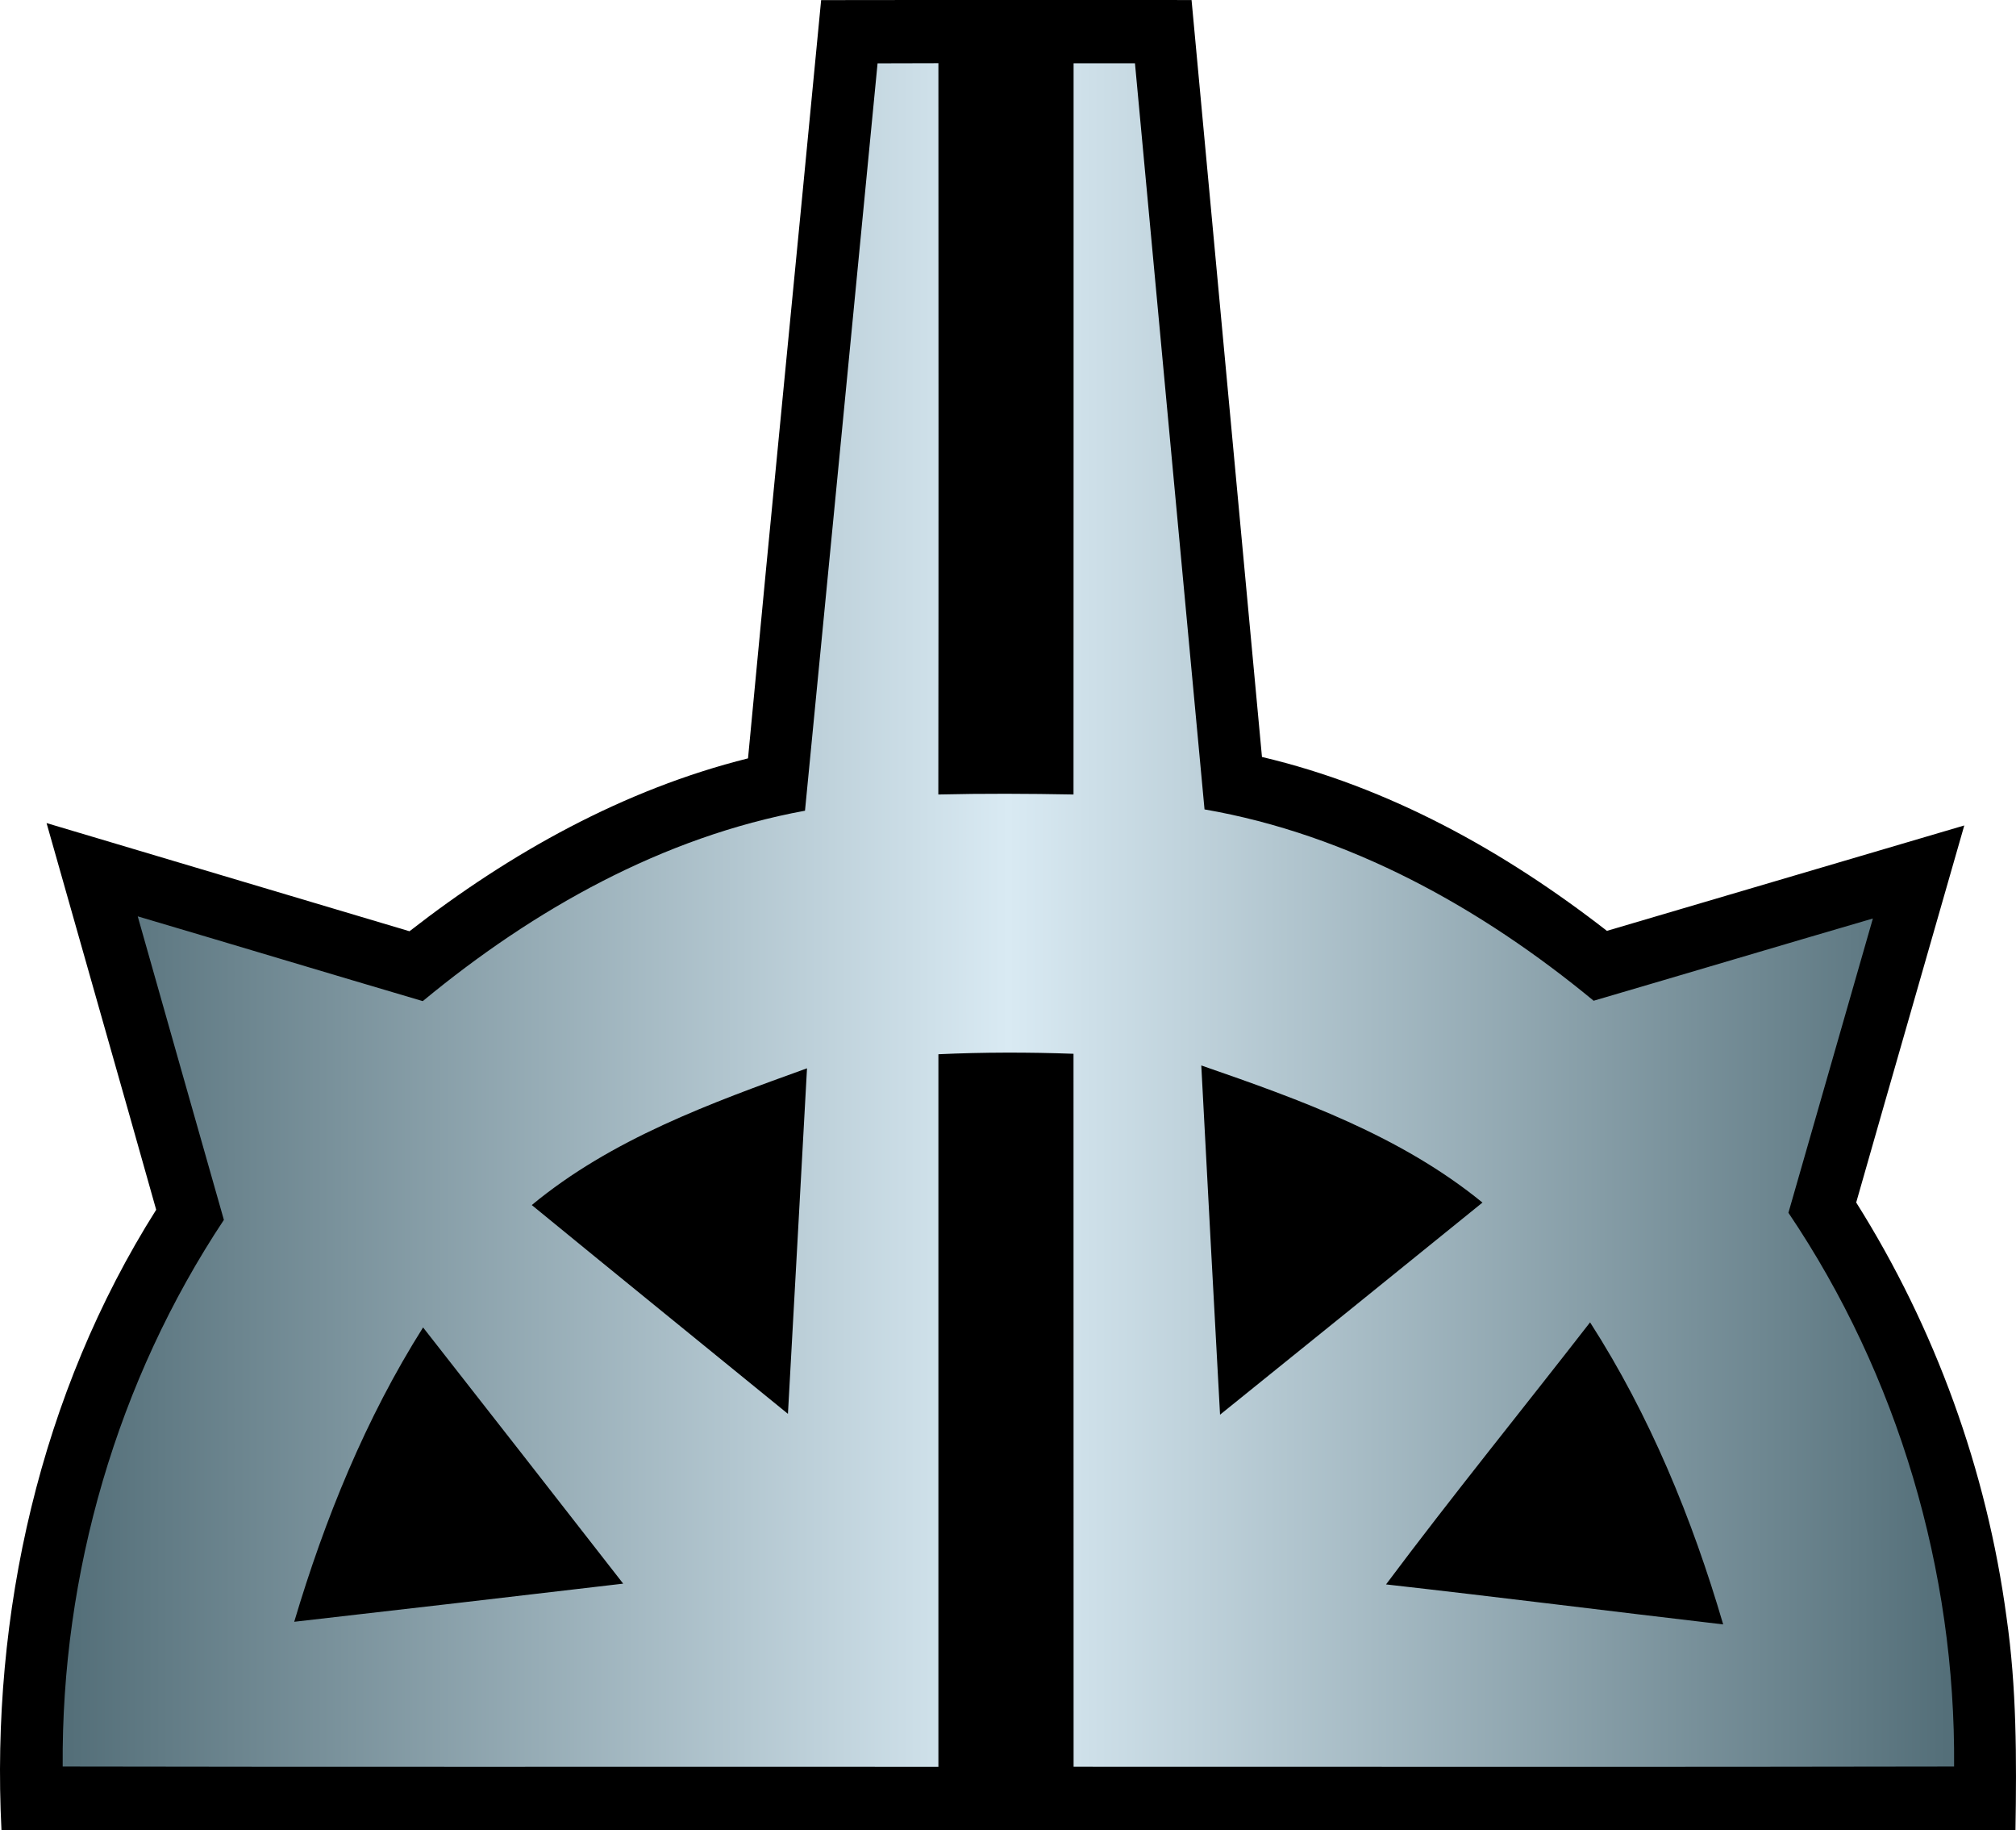 <?xml version="1.0" encoding="UTF-8" standalone="no"?>
<svg
   xmlns="http://www.w3.org/2000/svg"
   xmlns:xlink="http://www.w3.org/1999/xlink"
   width="261.128pt"
   height="237.004pt"
   viewBox="0 0 261.128 237.004"
   version="1.1">
    <linearGradient
       id="linearGradient30">
<stop  offset="0" style="stop-color:#536e78"/>
<stop  offset="0.5" style="stop-color:#d9eaf3"/>
<stop  offset="1" style="stop-color:#536e78"/>
    </linearGradient>
    <linearGradient
       xlink:href="#linearGradient30"
       id="linearGradient32"
       x1="27.996"
       y1="150.501"
       x2="272.994"
       y2="150.501"
       gradientUnits="userSpaceOnUse" />
  <g transform="translate(-19.88,-31.996)">
    <path d="m 126.24,32.01 c 15.99,-0.03 31.98,0 47.98,-0.01 3.04,32.68 6.09,65.35 9.12,98.03 16.43,3.87 31.43,12.21 44.68,22.52 15.43,-4.54 30.86,-9.11 46.29,-13.65 -4.65,16.28 -9.36,32.55 -14,48.83 10.23,16.24 16.92,34.69 19.47,53.71 1.32,9.12 1.31,18.36 1.16,27.56 H 20.07 c -1.41,-27.98 5.01,-56.54 20.04,-80.33 -4.7,-16.7 -9.48,-33.38 -14.2,-50.08 15.67,4.66 31.34,9.35 47.01,14.01 13.02,-10.14 27.75,-18.37 43.85,-22.39 3.08,-32.74 6.34,-65.46 9.47,-98.2"/>
    <path d="m 88.76,188.06 c 10.34,-8.56 23.18,-13.21 35.65,-17.71 -0.81,14.92 -1.65,29.83 -2.47,44.75 -11.06,-9.02 -22.15,-18 -33.18,-27.04 m 13.55,0.53 c 4.13,3.42 8.32,6.78 12.47,10.19 0.3,-5.49 0.61,-10.98 0.91,-16.47 -4.56,1.87 -9.05,3.92 -13.38,6.28 z"/>
    <path d="m 175.48,169.98 c 12.75,4.41 25.84,9.11 36.42,17.76 -11.32,9.17 -22.65,18.33 -33.99,27.47 -0.83,-15.07 -1.63,-30.15 -2.43,-45.23 m 8.69,11.83 c 0.3,5.71 0.63,11.42 0.92,17.14 4.39,-3.55 8.79,-7.1 13.19,-10.66 -4.55,-2.48 -9.29,-4.59 -14.11,-6.48 z"/>
    <path d="m 199.41,237.19 c 8.59,-11.48 17.64,-22.62 26.43,-33.94 7.73,12.03 13.23,25.43 17.24,39.12 -14.56,-1.7 -29.1,-3.54 -43.67,-5.18 m 15.21,-6.49 c 5.6,0.68 11.2,1.35 16.8,2.01 -1.98,-5.1 -4.15,-10.13 -6.58,-15.04 -3.41,4.33 -6.81,8.68 -10.22,13.03 z"/>
    <path d="m 57.99,242.03 c 3.96,-13.31 9.26,-26.35 16.69,-38.12 8.66,11.04 17.29,22.11 25.92,33.18 -14.2,1.68 -28.4,3.31 -42.61,4.94 m 11.71,-9.61 c 5.19,-0.59 10.37,-1.2 15.56,-1.79 -3.15,-4.08 -6.34,-8.13 -9.51,-12.2 -2.23,4.57 -4.16,9.27 -6.05,13.99 z"/>
  </g>
  <g transform="translate(-19.88,-31.996)">
    <path d="m 133.55,40.2 c 2.62,-0.01 5.25,-0.02 7.88,-0.02 0.01,31.57 0.03,63.14 -0.01,94.71 5.84,-0.14 11.67,-0.11 17.51,0 0.02,-31.57 0,-63.14 0.01,-94.7 2.65,-0.01 5.3,-0.01 7.95,0 3.01,32.21 5.99,64.42 9.01,96.63 18.77,3.26 35.84,12.76 50.4,24.78 12.06,-3.53 24.11,-7.13 36.17,-10.65 -3.65,12.7 -7.29,25.41 -10.94,38.11 14.19,21.02 21.67,46.38 21.46,71.72 -38.02,0.08 -76.03,0.02 -114.05,0.03 -0.02,-30.78 0.01,-61.56 -0.01,-92.34 -5.83,-0.21 -11.67,-0.21 -17.5,0.06 0.01,30.76 0.01,61.52 0,92.29 -37.81,-0.03 -75.62,0.04 -113.43,-0.04 -0.19,-24.98 7.05,-49.97 20.88,-70.8 -3.72,-13.11 -7.46,-26.2 -11.16,-39.31 12.31,3.64 24.61,7.35 36.92,10.98 14.32,-11.84 31.06,-21.28 49.51,-24.66 3.15,-32.26 6.27,-64.53 9.4,-96.79 M 88.76,188.06 c 11.03,9.04 22.12,18.02 33.18,27.04 0.82,-14.92 1.66,-29.83 2.47,-44.75 -12.47,4.5 -25.31,9.15 -35.65,17.71 m 86.72,-18.08 c 0.8,15.08 1.6,30.16 2.43,45.23 11.34,-9.14 22.67,-18.3 33.99,-27.47 -10.58,-8.65 -23.67,-13.35 -36.42,-17.76 m 23.93,67.21 c 14.57,1.64 29.11,3.48 43.67,5.18 -4.01,-13.69 -9.51,-27.09 -17.24,-39.12 -8.79,11.32 -17.84,22.46 -26.43,33.94 M 57.99,242.03 C 72.2,240.4 86.4,238.77 100.6,237.09 91.97,226.02 83.34,214.95 74.68,203.91 67.25,215.68 61.95,228.72 57.99,242.03 Z"
       style="fill:url(#linearGradient32)" />
  </g>
</svg>